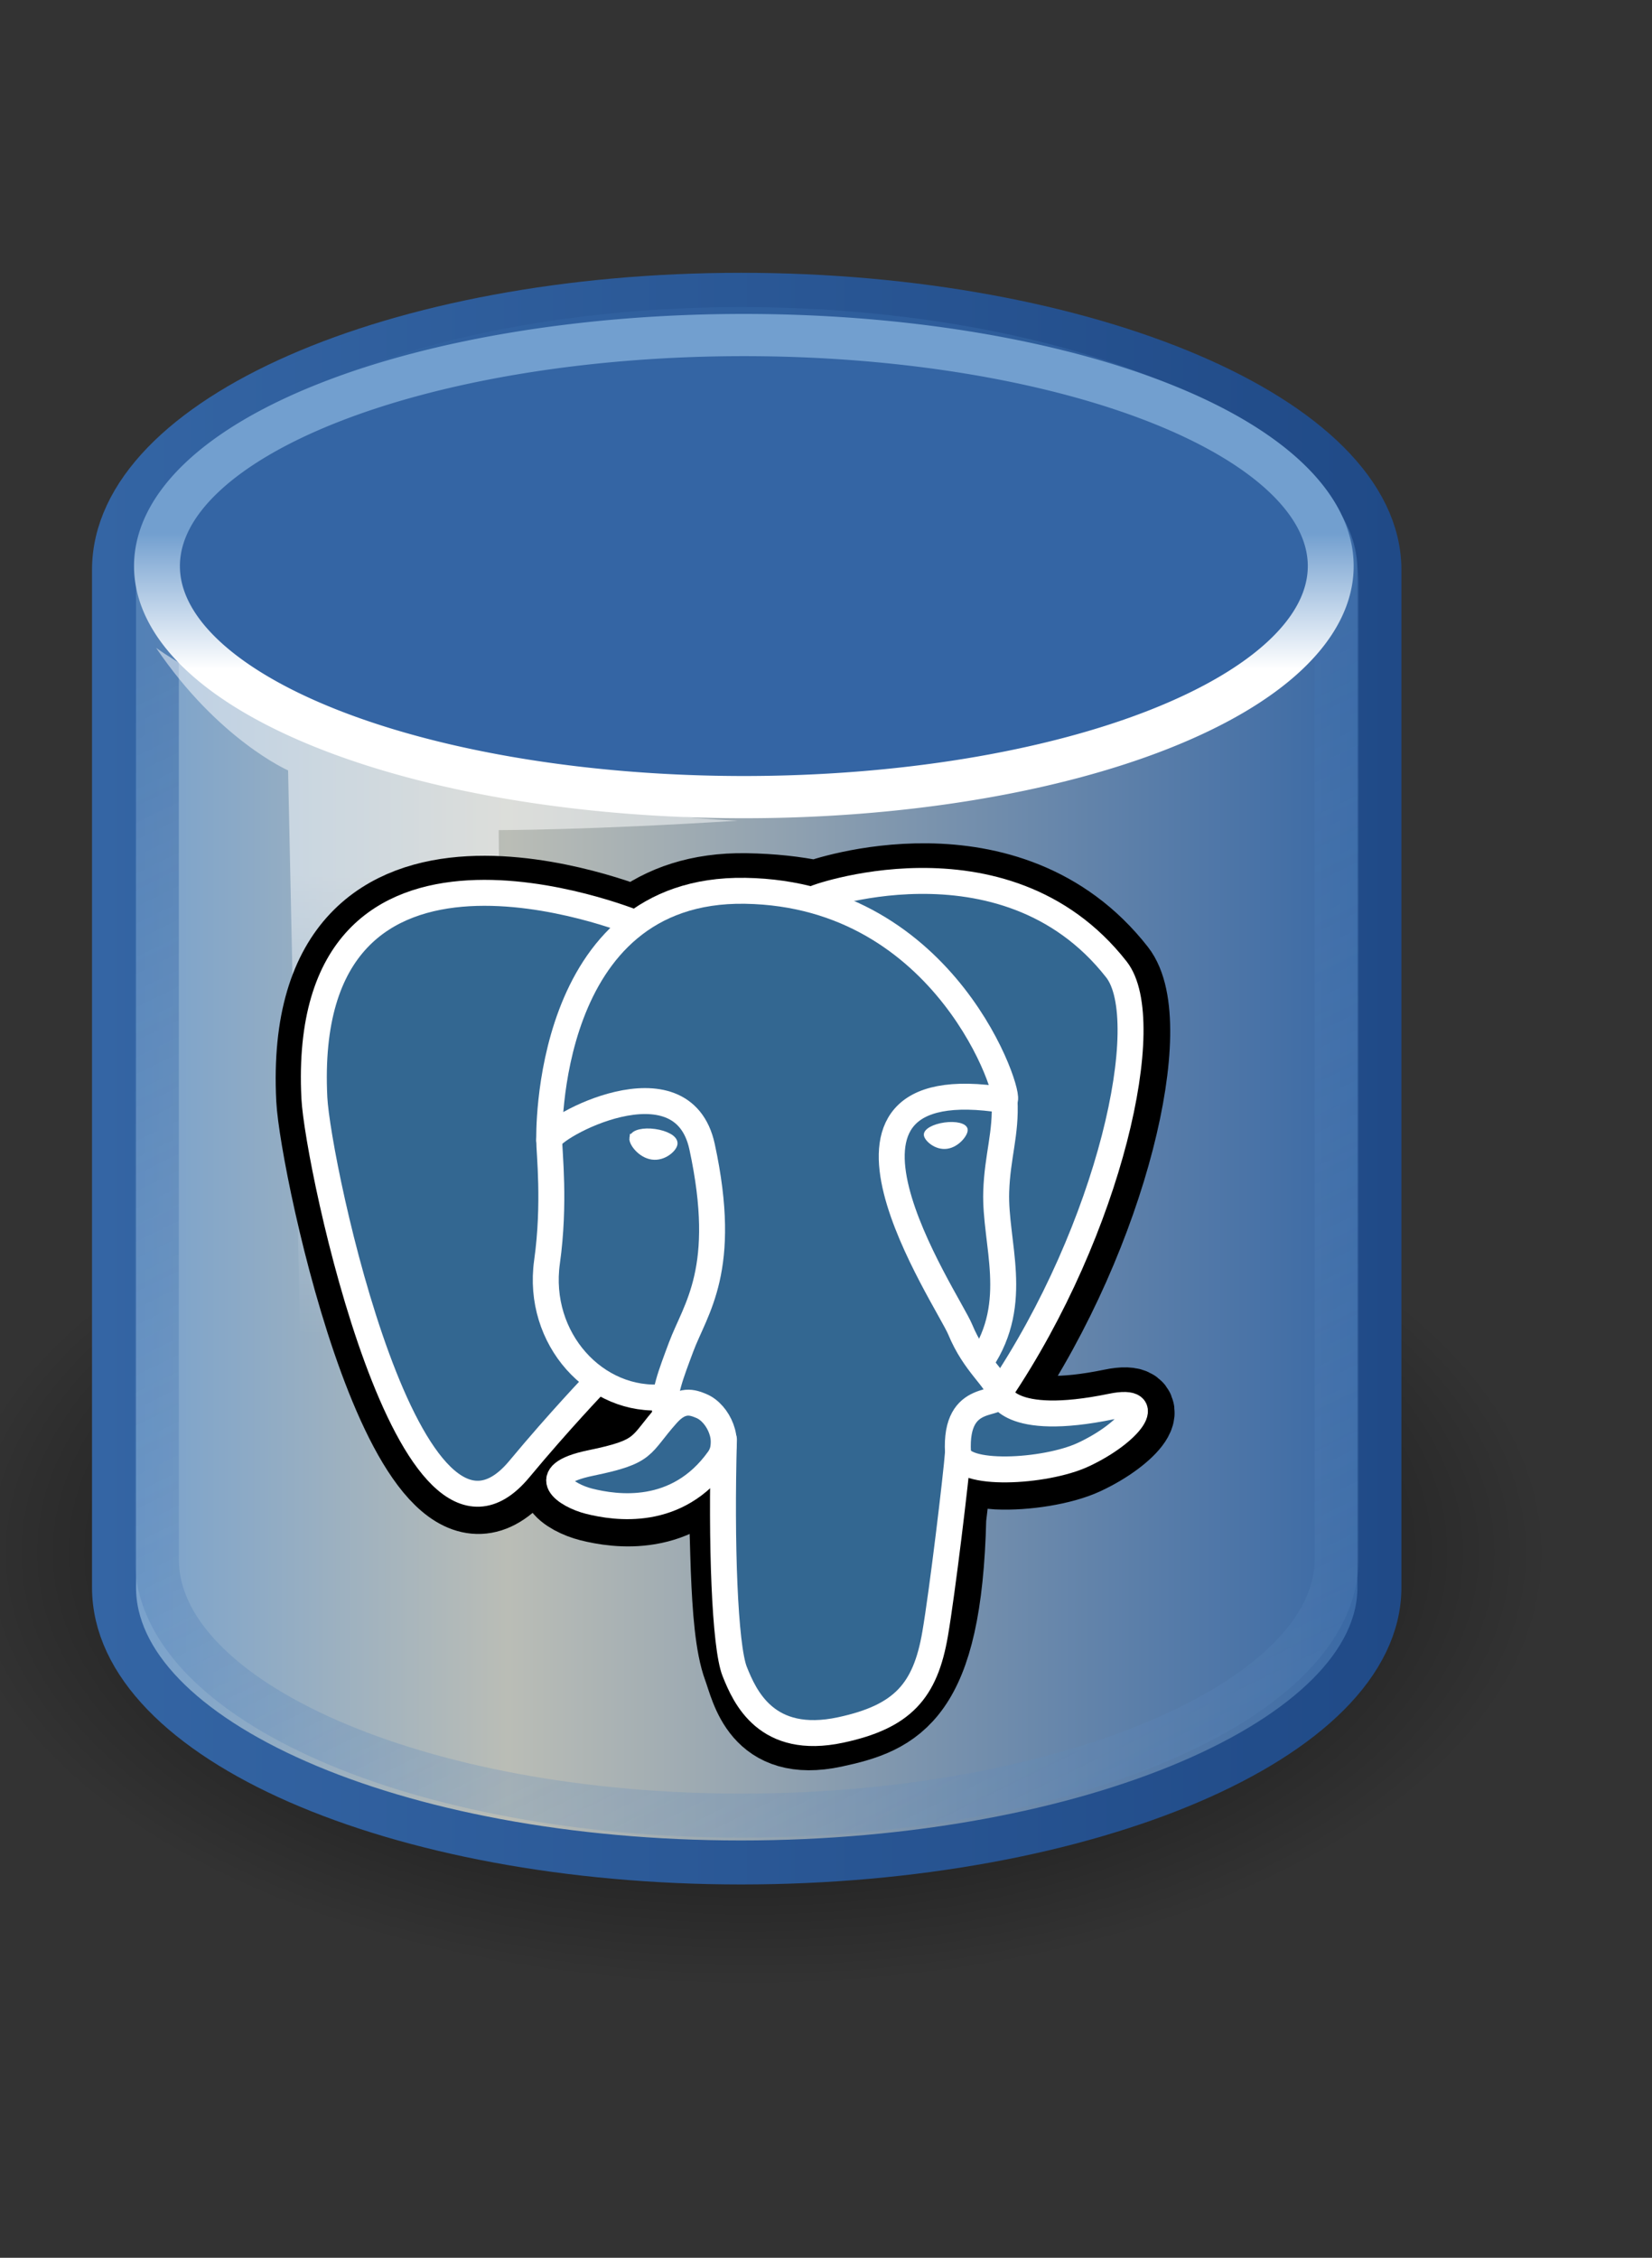 <svg xmlns="http://www.w3.org/2000/svg" xmlns:xlink="http://www.w3.org/1999/xlink" width="210mm" height="287mm">
  <rect width="100%" height="100%" fill="#333333" stroke="none"/>
  <defs>
    <linearGradient id="b">
      <stop offset="0" stop-color="#fff"/>
      <stop offset="1" stop-color="#fff" stop-opacity="0"/>
    </linearGradient>
    <linearGradient id="e" x1="49.137" x2="747.096" y1="467.259" y2="467.259" gradientTransform="scale(.901 1.109)" gradientUnits="userSpaceOnUse">
      <stop offset="0" stop-color="#3465a4"/>
      <stop offset="1" stop-color="#204a87"/>
    </linearGradient>
    <linearGradient id="a">
      <stop offset="0" stop-color="#fff"/>
      <stop offset="1" stop-color="#729fcf"/>
    </linearGradient>
    <linearGradient id="f">
      <stop offset="0"/>
      <stop offset="1" stop-opacity="0"/>
    </linearGradient>
    <linearGradient id="c">
      <stop offset="0" stop-color="#3465a4"/>
      <stop offset="1" stop-color="#729fcf" stop-opacity="0"/>
    </linearGradient>
    <linearGradient id="d">
      <stop offset="0" stop-color="#729fcf"/>
      <stop offset=".316" stop-color="#babdb6"/>
      <stop offset="1" stop-color="#3465a4"/>
    </linearGradient>
    <linearGradient xlink:href="#a" id="k" x1="24" x2="24" y1="16.525" y2="13.285" gradientUnits="userSpaceOnUse"/>
    <linearGradient xlink:href="#b" id="l" x1="16.071" x2="15.786" y1="19.5" y2="30" gradientTransform="matrix(21.143 0 0 21.141 -153.06 9.219)" gradientUnits="userSpaceOnUse"/>
    <linearGradient xlink:href="#c" id="j" x1="17.16" x2="37.969" y1="14.004" y2="56.576" gradientTransform="matrix(21.143 0 0 21.141 -150.039 -46.655)" gradientUnits="userSpaceOnUse"/>
    <linearGradient xlink:href="#d" id="h" x1="9.303" x2="38.826" y1="26.719" y2="26.719" gradientTransform="matrix(21.143 0 0 21.141 -150.039 -46.655)" gradientUnits="userSpaceOnUse"/>
    <linearGradient xlink:href="#e" id="i" x1="49.137" x2="747.096" y1="467.259" y2="467.259" gradientTransform="matrix(.901 0 0 1.109 -.078 -.152)" gradientUnits="userSpaceOnUse"/>
    <radialGradient xlink:href="#f" id="g" cx="23.857" cy="40" r="17.143" fx="23.857" fy="40" gradientTransform="matrix(1 0 0 .5 0 20)" gradientUnits="userSpaceOnUse"/>
  </defs>
  <path fill="url(#g)" d="M41 40a17.143 8.571 0 1 1-34.286 0A17.143 8.571 0 1 1 41 40z" display="block" overflow="visible" style="marker:none" transform="matrix(22.385 0 0 24.339 -173.634 -227.682)"/>
  <path fill="url(#h)" stroke="url(#i)" stroke-miterlimit="10" stroke-width="21.142" d="M356.069 141.636c-166.171 0-301.286 59.249-301.286 132.134v488.896c0 72.885 135.115 132.134 301.286 132.134 166.171 0 306.667-59.249 306.667-132.134V273.77c0-72.885-140.497-132.134-306.667-132.134z" display="block" overflow="visible" style="marker:none"/>
  <path fill="none" stroke="url(#j)" stroke-miterlimit="10" stroke-width="21.142" d="M356.25 158.112c-154.929 0-280.904 55.241-280.904 123.196v467.782c0 67.955 125.976 123.195 280.904 123.195 154.931 0 285.922-55.241 285.922-123.195V281.308c0-67.955-130.991-123.196-285.922-123.196z" display="block" opacity=".544" overflow="visible" style="marker:none"/>
  <path fill="#3465a4" stroke="url(#k)" stroke-miterlimit="10" stroke-width="1.005" d="M36.857 14.071a12.857 5.5 0 1 1-25.714 0 12.857 5.5 0 1 1 25.714 0z" display="block" overflow="visible" style="marker:none" transform="matrix(21.931 0 0 20.182 -168.962 -12.014)"/>
  <path fill="url(#l)" d="m138.411 370.134 7.55 354.875 96.653 27.182-3.019-353.364s43.795 0 114.776-4.53c-110.277-4.927-236.45-52.318-279.389-83.056 29.958 44.232 63.429 58.894 63.429 58.894z" display="block" opacity=".494" overflow="visible" style="marker:none"/>
  <path stroke="#000" stroke-width="37.394" d="M455.151 729.354c2.833-23.599 1.984-27.06 19.563-23.237l4.463.392c13.517.615 31.199-2.174 41.587-7 22.362-10.375 35.622-27.698 13.572-23.146-50.297 10.375-53.755-6.655-53.755-6.655 53.111-78.798 75.313-178.824 56.149-203.308-52.27-66.784-142.748-35.204-144.262-34.384l-.482.089c-9.938-2.062-21.06-3.294-33.554-3.496-22.761-.374-40.032 5.967-53.133 15.903 0 0-161.408-66.493-153.899 83.622 1.597 31.934 45.777 241.638 98.47 178.298 19.259-23.161 37.871-42.745 37.871-42.745 9.242 6.14 20.307 9.271 31.912 8.146l.897-.765c-.281 2.876-.157 5.689.359 9.018-13.572 15.166-9.584 17.829-36.723 23.414-27.457 5.659-11.326 15.733-.797 18.366 12.768 3.193 42.305 7.715 62.268-20.223l-.795 3.188c5.325 4.26 4.965 30.617 5.72 49.449.756 18.833 2.017 36.406 5.856 46.768 3.839 10.359 8.369 37.047 44.036 29.404 29.809-6.388 52.6-15.581 54.677-101.1"/>
  <path fill="#336791" d="M534.341 676.36c-50.302 10.375-53.76-6.655-53.76-6.655 53.111-78.803 75.313-178.831 56.153-203.312-52.27-66.78-142.752-35.198-144.262-34.378l-.486.087c-9.938-2.063-21.06-3.292-33.56-3.496-22.761-.373-40.026 5.967-53.127 15.901 0 0-161.411-66.49-153.904 83.624 1.597 31.936 45.776 241.64 98.471 178.3 19.26-23.161 37.869-42.745 37.869-42.745 9.243 6.14 20.308 9.271 31.908 8.146l.901-.765c-.28 2.876-.152 5.689.361 9.018-13.575 15.166-9.586 17.829-36.723 23.414-27.459 5.659-11.328 15.733-.796 18.366 12.768 3.193 42.307 7.715 62.266-20.223l-.796 3.188c5.319 4.26 9.054 27.709 8.428 48.966-.626 21.258-1.044 35.852 3.147 47.251 4.191 11.399 8.368 37.047 44.042 29.404 29.809-6.388 45.256-22.94 47.405-50.552 1.525-19.63 4.976-16.728 5.194-34.278l2.768-8.308c3.192-26.609.507-35.194 18.872-31.201l4.463.392c13.517.615 31.208-2.174 41.591-7 22.358-10.375 35.618-27.698 13.573-23.146h.002z"/>
  <path fill="none" stroke="#fff" stroke-linecap="round" stroke-linejoin="round" stroke-width="12.465" d="M347.812 691.613c-1.385 49.513.348 99.37 5.193 111.487 4.848 12.117 15.223 35.686 50.9 28.043 29.806-6.39 40.651-18.755 45.357-46.048 3.466-20.081 10.148-75.849 11.005-87.275M305.05 443.402s-161.521-66.011-154.012 84.103c1.597 31.936 45.779 241.647 98.473 178.304 19.256-23.164 36.671-41.332 36.671-41.332M392.295 431.354c-5.591 1.753 89.848-34.887 144.087 34.415 19.159 24.482-3.043 124.51-56.153 203.315"/>
  <path fill="none" stroke="#fff" stroke-linecap="round" stroke-linejoin="bevel" stroke-width="12.465" d="M480.228 669.084s3.461 17.035 53.764 6.653c22.04-4.552 8.776 12.773-13.577 23.153-18.345 8.513-59.474 10.695-60.146-1.069-1.729-30.353 21.647-21.132 19.96-28.737-1.525-6.85-11.979-13.572-18.894-30.336-6.037-14.632-82.796-126.84 21.287-110.175 3.813-.789-27.146-98.995-124.553-100.592-97.385-1.597-94.19 119.754-94.19 119.754"/>
  <path fill="none" stroke="#fff" stroke-linecap="round" stroke-linejoin="round" stroke-width="12.465" d="M320.55 679.464c-13.577 15.165-9.584 17.828-36.723 23.415-27.459 5.66-11.326 15.732-.797 18.364 12.768 3.195 42.307 7.717 62.266-20.228 6.078-8.508-.036-22.084-8.385-25.545-4.034-1.671-9.428-3.765-16.361 3.994h0z"/>
  <path fill="none" stroke="#fff" stroke-linecap="round" stroke-linejoin="round" stroke-width="12.465" d="M319.661 679.199c-1.368-8.916 2.93-19.527 7.536-31.94 6.922-18.625 22.893-37.252 10.117-96.332-9.523-44.026-73.396-9.162-73.436-3.193-.039 5.968 2.889 30.258-1.067 58.544-5.162 36.91 23.488 68.127 56.479 64.934"/>
  <path fill="#fff" stroke="#fff" stroke-width="4.155" d="M304.463 546.839c-.288 2.039 3.733 7.479 8.976 8.206 5.234.73 9.714-3.522 9.998-5.559.284-2.039-3.732-4.285-8.977-5.015-5.237-.731-9.719.333-9.996 2.367h-.001z"/>
  <path fill="#fff" stroke="#fff" stroke-width="2.077" d="M463.887 542.682c.284 2.039-3.732 7.479-8.976 8.206-5.238.73-9.718-3.522-10.005-5.559-.277-2.039 3.74-4.285 8.979-5.015 5.239-.73 9.718.333 10.002 2.368v-.001z"/>
  <path fill="none" stroke="#fff" stroke-linecap="round" stroke-linejoin="round" stroke-width="12.465" d="M482.622 528.572c.863 15.993-3.445 26.886-3.988 43.911-.804 24.746 11.799 53.07-7.191 81.429"/>
  <path fill="none" d="M-64.88 115.856h850v850h-850z"/>
</svg>